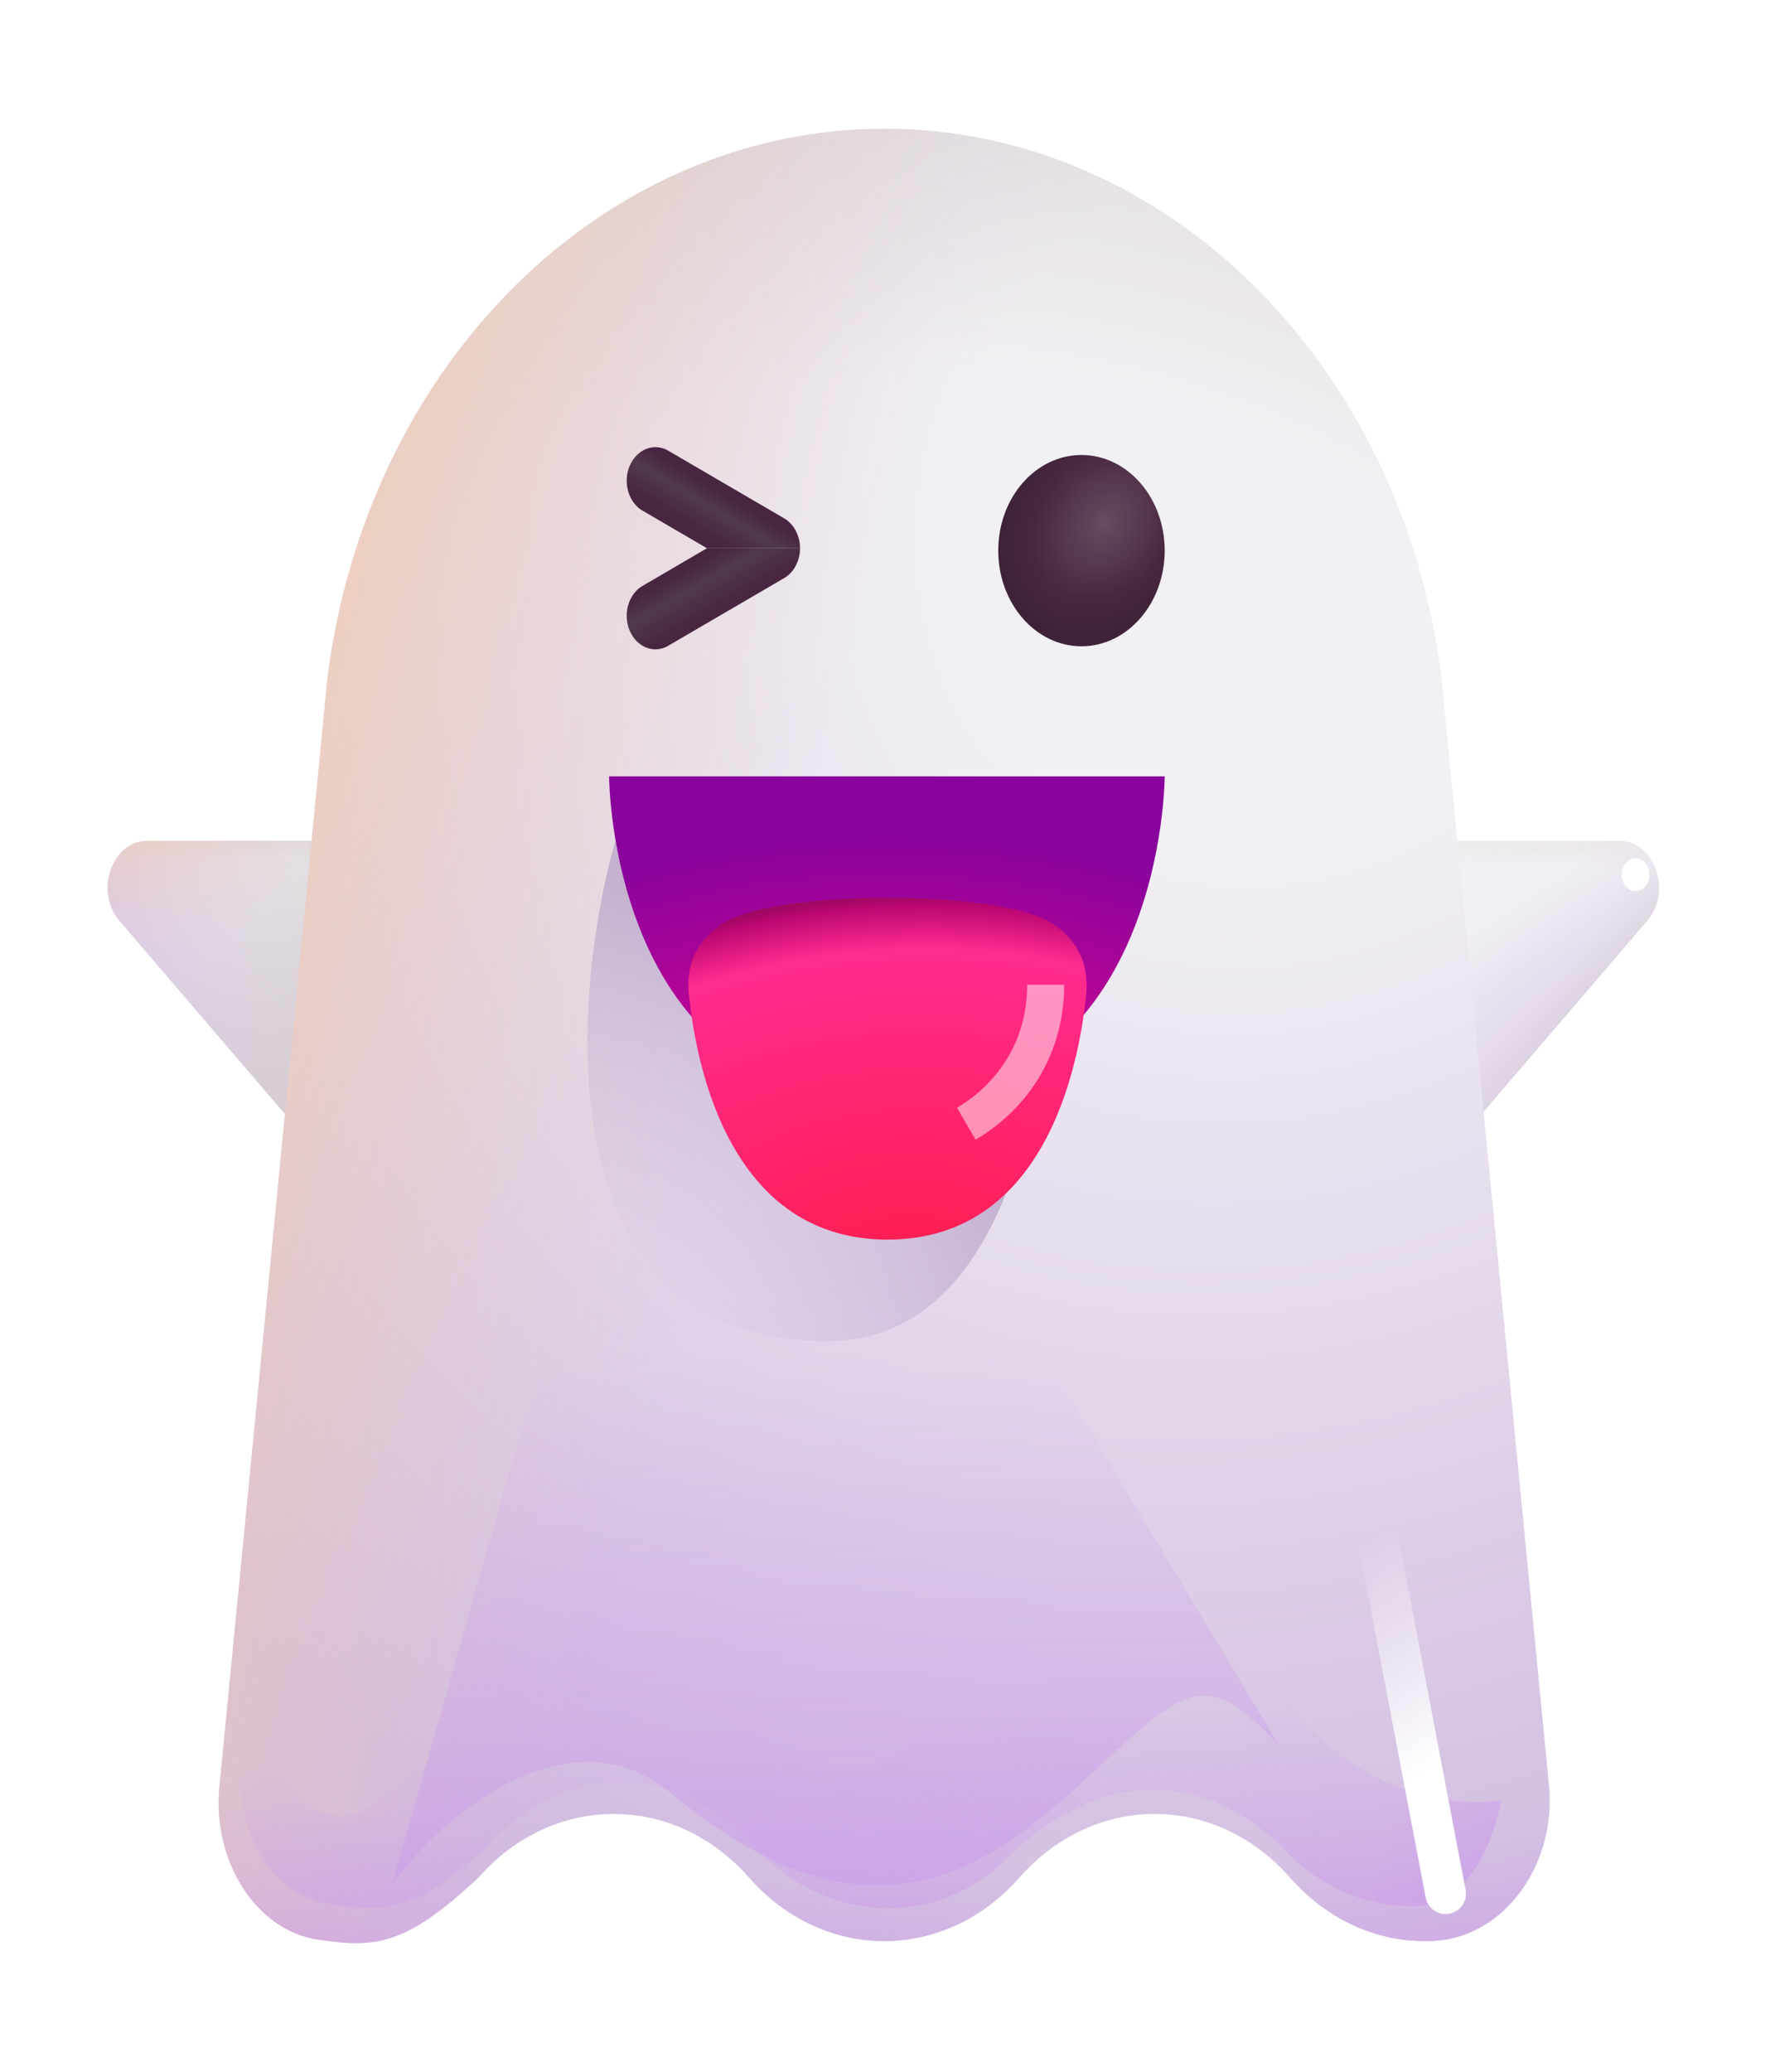 <svg width="18" height="21" viewBox="0 0 18 21" fill="none" xmlns="http://www.w3.org/2000/svg">
<g id="Group">
<g id="Clip path group">
<mask id="mask0_308_8227" style="mask-type:luminance" maskUnits="userSpaceOnUse" x="0" y="0" width="18" height="21">
<g id="f591ids">
<path id="Vector" d="M0 0H18V21H0V0Z" fill="white"/>
</g>
</mask>
<g mask="url(#mask0_308_8227)">
<g id="Group_2">
<path id="Vector_2" d="M3.33 11.805L1.209 9.331C0.956 9.035 1.136 8.523 1.496 8.523H3.33V11.805Z" fill="url(#paint0_radial_308_8227)"/>
<path id="Vector_3" d="M3.33 11.805L1.209 9.331C0.956 9.035 1.136 8.523 1.496 8.523H3.33V11.805Z" fill="url(#paint1_linear_308_8227)" fill-opacity="0.75"/>
<path id="Vector_4" d="M3.33 11.805L1.209 9.331C0.956 9.035 1.136 8.523 1.496 8.523H3.33V11.805Z" fill="url(#paint2_linear_308_8227)" fill-opacity="0.75"/>
<path id="Vector_5" d="M3.33 11.805L1.209 9.331C0.956 9.035 1.136 8.523 1.496 8.523H3.33V11.805Z" fill="url(#paint3_radial_308_8227)"/>
<path id="Vector_6" d="M14.585 11.805L16.706 9.331C16.959 9.035 16.779 8.523 16.419 8.523H14.585V11.805Z" fill="url(#paint4_radial_308_8227)"/>
<path id="Vector_7" d="M14.585 11.805L16.706 9.331C16.959 9.035 16.779 8.523 16.419 8.523H14.585V11.805Z" fill="url(#paint5_linear_308_8227)" fill-opacity="0.75"/>
<path id="Vector_8" d="M14.585 11.805L16.706 9.331C16.959 9.035 16.779 8.523 16.419 8.523H14.585V11.805Z" fill="url(#paint6_linear_308_8227)" fill-opacity="0.75"/>
<g id="Group_3" filter="url(#filter0_f_308_8227)">
<path id="Vector_9" d="M16.586 9.031C16.664 9.031 16.727 8.957 16.727 8.866C16.727 8.775 16.664 8.701 16.586 8.701C16.508 8.701 16.445 8.775 16.445 8.866C16.445 8.957 16.508 9.031 16.586 9.031Z" fill="white"/>
</g>
<path id="Vector_10" d="M14.618 6.868C14.219 3.679 11.811 1.305 8.97 1.305C6.128 1.305 3.726 3.679 3.321 6.868L2.23 18.06C2.132 18.808 2.565 19.563 3.229 19.661C3.806 19.747 4.115 19.722 4.852 19.031C5.609 18.172 6.839 18.172 7.595 19.031C8.351 19.891 9.582 19.891 10.338 19.031C11.095 18.172 12.325 18.172 13.081 19.031C13.486 19.491 14.017 19.701 14.542 19.674C15.27 19.635 15.807 18.867 15.703 18.047L14.618 6.868Z" fill="url(#paint7_radial_308_8227)"/>
<path id="Vector_11" d="M14.618 6.868C14.219 3.679 11.811 1.305 8.97 1.305C6.128 1.305 3.726 3.679 3.321 6.868L2.23 18.06C2.132 18.808 2.565 19.563 3.229 19.661C3.806 19.747 4.115 19.722 4.852 19.031C5.609 18.172 6.839 18.172 7.595 19.031C8.351 19.891 9.582 19.891 10.338 19.031C11.095 18.172 12.325 18.172 13.081 19.031C13.486 19.491 14.017 19.701 14.542 19.674C15.27 19.635 15.807 18.867 15.703 18.047L14.618 6.868Z" fill="url(#paint8_radial_308_8227)"/>
<path id="Vector_12" d="M14.618 6.868C14.219 3.679 11.811 1.305 8.97 1.305C6.128 1.305 3.726 3.679 3.321 6.868L2.23 18.06C2.132 18.808 2.565 19.563 3.229 19.661C3.806 19.747 4.115 19.722 4.852 19.031C5.609 18.172 6.839 18.172 7.595 19.031C8.351 19.891 9.582 19.891 10.338 19.031C11.095 18.172 12.325 18.172 13.081 19.031C13.486 19.491 14.017 19.701 14.542 19.674C15.27 19.635 15.807 18.867 15.703 18.047L14.618 6.868Z" fill="url(#paint9_radial_308_8227)"/>
<path id="Vector_13" d="M14.618 6.868C14.219 3.679 11.811 1.305 8.97 1.305C6.128 1.305 3.726 3.679 3.321 6.868L2.23 18.06C2.132 18.808 2.565 19.563 3.229 19.661C3.806 19.747 4.115 19.722 4.852 19.031C5.609 18.172 6.839 18.172 7.595 19.031C8.351 19.891 9.582 19.891 10.338 19.031C11.095 18.172 12.325 18.172 13.081 19.031C13.486 19.491 14.017 19.701 14.542 19.674C15.27 19.635 15.807 18.867 15.703 18.047L14.618 6.868Z" fill="url(#paint10_radial_308_8227)" fill-opacity="0.75"/>
<path id="Vector_14" d="M14.618 6.868C14.219 3.679 11.811 1.305 8.97 1.305C6.128 1.305 3.726 3.679 3.321 6.868L2.23 18.06C2.132 18.808 2.565 19.563 3.229 19.661C3.806 19.747 4.115 19.722 4.852 19.031C5.609 18.172 6.839 18.172 7.595 19.031C8.351 19.891 9.582 19.891 10.338 19.031C11.095 18.172 12.325 18.172 13.081 19.031C13.486 19.491 14.017 19.701 14.542 19.674C15.27 19.635 15.807 18.867 15.703 18.047L14.618 6.868Z" fill="url(#paint11_linear_308_8227)"/>
<g id="Group_4" filter="url(#filter1_f_308_8227)">
<path id="Vector_15" d="M15.223 18.252C14.792 18.299 14.358 18.218 13.961 18.017C13.564 17.817 13.217 17.502 12.952 17.103L12.083 15.797C12.007 15.682 11.91 15.588 11.799 15.521C11.688 15.454 11.566 15.416 11.442 15.41C11.317 15.404 11.193 15.429 11.078 15.485C10.963 15.54 10.859 15.624 10.775 15.731L9.344 17.54C9.155 17.778 8.898 17.926 8.622 17.956C8.345 17.986 8.069 17.896 7.846 17.703L7.541 17.439C7.167 17.115 6.716 16.934 6.25 16.922C5.784 16.91 5.326 17.067 4.94 17.372L3.769 18.295C3.705 18.346 3.632 18.38 3.556 18.397C3.479 18.413 3.401 18.411 3.326 18.391C3.25 18.37 3.179 18.331 3.117 18.277C3.055 18.223 3.003 18.154 2.964 18.076L2.532 17.189L2.462 17.845C2.366 18.574 2.732 19.21 3.379 19.306C3.941 19.389 4.241 19.365 4.96 18.693C5.319 18.29 5.797 18.065 6.295 18.065C6.793 18.065 7.272 18.29 7.631 18.693C8.368 19.529 9.57 19.575 10.307 18.737C11.282 17.886 12.24 18.015 12.974 18.693C13.368 19.14 13.885 19.344 14.397 19.319C14.653 19.306 15.064 19.052 15.223 18.252Z" fill="url(#paint12_linear_308_8227)"/>
<path id="Vector_16" d="M15.223 18.252C14.792 18.299 14.358 18.218 13.961 18.017C13.564 17.817 13.217 17.502 12.952 17.103L12.083 15.797C12.007 15.682 11.91 15.588 11.799 15.521C11.688 15.454 11.566 15.416 11.442 15.41C11.317 15.404 11.193 15.429 11.078 15.485C10.963 15.54 10.859 15.624 10.775 15.731L9.344 17.54C9.155 17.778 8.898 17.926 8.622 17.956C8.345 17.986 8.069 17.896 7.846 17.703L7.541 17.439C7.167 17.115 6.716 16.934 6.25 16.922C5.784 16.91 5.326 17.067 4.94 17.372L3.769 18.295C3.705 18.346 3.632 18.38 3.556 18.397C3.479 18.413 3.401 18.411 3.326 18.391C3.25 18.37 3.179 18.331 3.117 18.277C3.055 18.223 3.003 18.154 2.964 18.076L2.532 17.189L2.462 17.845C2.366 18.574 2.732 19.21 3.379 19.306C3.941 19.389 4.241 19.365 4.96 18.693C5.319 18.29 5.797 18.065 6.295 18.065C6.793 18.065 7.272 18.29 7.631 18.693C8.368 19.529 9.57 19.575 10.307 18.737C11.282 17.886 12.24 18.015 12.974 18.693C13.368 19.14 13.885 19.344 14.397 19.319C14.653 19.306 15.064 19.052 15.223 18.252Z" fill="url(#paint13_linear_308_8227)"/>
</g>
<g id="Group_5" filter="url(#filter2_f_308_8227)">
<path id="Vector_17" d="M8.392 13.594C10.245 13.594 10.541 10.901 10.598 10.36C10.642 9.922 10.443 9.701 10.227 9.552C10.011 9.403 9.362 9.264 8.392 9.264C7.422 9.264 7.657 8.314 7.437 8.463C7.216 8.612 6.582 7.422 6.259 8.463C5.891 9.653 5.3 13.594 8.392 13.594Z" fill="url(#paint14_radial_308_8227)" fill-opacity="0.75"/>
</g>
<path id="Vector_18" d="M8.994 11.156C6.177 11.156 6.177 7.869 6.177 7.869H11.811C11.811 7.869 11.81 11.156 8.994 11.156Z" fill="url(#paint15_radial_308_8227)"/>
<path id="Vector_19" d="M9 12.565C10.691 12.565 10.96 10.593 11.013 10.1C11.053 9.701 10.872 9.499 10.675 9.363C10.478 9.226 9.886 9.1 9.001 9.1C8.115 9.1 7.527 9.226 7.327 9.362C7.125 9.499 6.944 9.701 6.988 10.1C7.041 10.593 7.31 12.565 9 12.565Z" fill="url(#paint16_radial_308_8227)"/>
<g id="Group_6" opacity="0.5" filter="url(#filter3_f_308_8227)">
<path id="Vector_20" d="M9.799 11.39C10.201 11.156 10.604 10.686 10.604 9.982" stroke="white" stroke-width="0.375"/>
</g>
<path id="Vector_21" d="M6.786 6.54C6.752 6.562 6.714 6.576 6.675 6.58C6.636 6.585 6.597 6.58 6.56 6.566C6.522 6.553 6.488 6.53 6.458 6.501C6.428 6.471 6.404 6.435 6.386 6.394C6.368 6.353 6.358 6.309 6.356 6.263C6.353 6.217 6.359 6.172 6.372 6.129C6.385 6.085 6.405 6.046 6.432 6.012C6.458 5.979 6.49 5.951 6.526 5.933L7.169 5.557H8.113C8.113 5.62 8.098 5.682 8.069 5.735C8.041 5.789 8 5.832 7.952 5.86L6.786 6.54Z" fill="url(#paint17_linear_308_8227)"/>
<path id="Vector_22" d="M6.786 4.574C6.752 4.552 6.714 4.539 6.675 4.534C6.636 4.53 6.597 4.534 6.56 4.548C6.522 4.562 6.488 4.584 6.458 4.614C6.428 4.643 6.404 4.68 6.386 4.72C6.368 4.761 6.358 4.806 6.356 4.851C6.353 4.897 6.359 4.943 6.372 4.986C6.385 5.029 6.405 5.068 6.432 5.102C6.458 5.136 6.49 5.163 6.526 5.182L7.169 5.557H8.113C8.113 5.494 8.098 5.433 8.069 5.379C8.041 5.326 8 5.282 7.952 5.254L6.786 4.574Z" fill="url(#paint18_linear_308_8227)"/>
<path id="Vector_23" d="M10.967 6.551C11.433 6.551 11.811 6.116 11.811 5.581C11.811 5.045 11.433 4.612 10.967 4.612C10.501 4.612 10.123 5.045 10.123 5.581C10.123 6.116 10.501 6.551 10.967 6.551Z" fill="url(#paint19_radial_308_8227)"/>
<g id="Group_7" filter="url(#filter4_f_308_8227)">
<path id="Vector_24" d="M7.138 7.991L12.974 17.7C12.166 16.798 11.954 17.179 10.864 18.163C9.774 19.148 8.614 19.681 6.786 18.163C5.827 17.367 4.548 18.3 3.974 19.107L7.138 7.991Z" fill="url(#paint20_linear_308_8227)"/>
</g>
<g id="Group_8" filter="url(#filter5_f_308_8227)">
<path id="Vector_25" d="M13.606 13.659L14.66 19.195" stroke="url(#paint21_linear_308_8227)" stroke-width="0.412" stroke-linecap="round"/>
</g>
</g>
</g>
</g>
</g>
<defs>
<filter id="filter0_f_308_8227" x="16.164" y="8.42" width="0.845" height="0.892" filterUnits="userSpaceOnUse" color-interpolation-filters="sRGB">
<feFlood flood-opacity="0" result="BackgroundImageFix"/>
<feBlend mode="normal" in="SourceGraphic" in2="BackgroundImageFix" result="shape"/>
<feGaussianBlur stdDeviation="0.141" result="effect1_foregroundBlur_308_8227"/>
</filter>
<filter id="filter1_f_308_8227" x="2.072" y="15.034" width="13.526" height="4.684" filterUnits="userSpaceOnUse" color-interpolation-filters="sRGB">
<feFlood flood-opacity="0" result="BackgroundImageFix"/>
<feBlend mode="normal" in="SourceGraphic" in2="BackgroundImageFix" result="shape"/>
<feGaussianBlur stdDeviation="0.188" result="effect1_foregroundBlur_308_8227"/>
</filter>
<filter id="filter2_f_308_8227" x="5.394" y="7.469" width="5.772" height="6.687" filterUnits="userSpaceOnUse" color-interpolation-filters="sRGB">
<feFlood flood-opacity="0" result="BackgroundImageFix"/>
<feBlend mode="normal" in="SourceGraphic" in2="BackgroundImageFix" result="shape"/>
<feGaussianBlur stdDeviation="0.281" result="effect1_foregroundBlur_308_8227"/>
</filter>
<filter id="filter3_f_308_8227" x="9.329" y="9.607" width="1.837" height="2.32" filterUnits="userSpaceOnUse" color-interpolation-filters="sRGB">
<feFlood flood-opacity="0" result="BackgroundImageFix"/>
<feBlend mode="normal" in="SourceGraphic" in2="BackgroundImageFix" result="shape"/>
<feGaussianBlur stdDeviation="0.188" result="effect1_foregroundBlur_308_8227"/>
</filter>
<filter id="filter4_f_308_8227" x="3.224" y="7.241" width="10.501" height="12.621" filterUnits="userSpaceOnUse" color-interpolation-filters="sRGB">
<feFlood flood-opacity="0" result="BackgroundImageFix"/>
<feBlend mode="normal" in="SourceGraphic" in2="BackgroundImageFix" result="shape"/>
<feGaussianBlur stdDeviation="0.375" result="effect1_foregroundBlur_308_8227"/>
</filter>
<filter id="filter5_f_308_8227" x="12.462" y="12.515" width="3.342" height="7.824" filterUnits="userSpaceOnUse" color-interpolation-filters="sRGB">
<feFlood flood-opacity="0" result="BackgroundImageFix"/>
<feBlend mode="normal" in="SourceGraphic" in2="BackgroundImageFix" result="shape"/>
<feGaussianBlur stdDeviation="0.469" result="effect1_foregroundBlur_308_8227"/>
</filter>
<radialGradient id="paint0_radial_308_8227" cx="0" cy="0" r="1" gradientUnits="userSpaceOnUse" gradientTransform="translate(4.326 8.279) rotate(102.021) scale(4.781 5.034)">
<stop offset="0.213" stop-color="#F2F0F4"/>
<stop offset="0.887" stop-color="#D1BBE0"/>
</radialGradient>
<linearGradient id="paint1_linear_308_8227" x1="0.177" y1="8.523" x2="3.576" y2="10.14" gradientUnits="userSpaceOnUse">
<stop offset="0.392" stop-color="#D4CDCC" stop-opacity="0"/>
<stop offset="0.984" stop-color="#D4CDCC"/>
</linearGradient>
<linearGradient id="paint2_linear_308_8227" x1="2.401" y1="10.288" x2="2.388" y2="8.145" gradientUnits="userSpaceOnUse">
<stop offset="0.736" stop-color="#D4CDCC" stop-opacity="0"/>
<stop offset="0.917" stop-color="#D4CDCC"/>
</linearGradient>
<radialGradient id="paint3_radial_308_8227" cx="0" cy="0" r="1" gradientUnits="userSpaceOnUse" gradientTransform="translate(1.091 7.274) rotate(60.822) scale(2.56 2.704)">
<stop stop-color="#FFD099"/>
<stop offset="1" stop-color="#E5C9C5" stop-opacity="0"/>
</radialGradient>
<radialGradient id="paint4_radial_308_8227" cx="0" cy="0" r="1" gradientUnits="userSpaceOnUse" gradientTransform="translate(17.491 10.678) rotate(61.622) scale(2.774 6.57)">
<stop stop-color="#D1BBE0"/>
<stop offset="0.885" stop-color="#F2F0F4"/>
</radialGradient>
<linearGradient id="paint5_linear_308_8227" x1="15.874" y1="9.14" x2="15.922" y2="7.171" gradientUnits="userSpaceOnUse">
<stop offset="0.174" stop-color="#D4CDCC" stop-opacity="0"/>
<stop offset="0.644" stop-color="#D4CDCC"/>
</linearGradient>
<linearGradient id="paint6_linear_308_8227" x1="15.804" y1="9.447" x2="17.126" y2="10.494" gradientUnits="userSpaceOnUse">
<stop offset="0.174" stop-color="#D4CDCC" stop-opacity="0"/>
<stop offset="0.644" stop-color="#D4CDCC"/>
</linearGradient>
<radialGradient id="paint7_radial_308_8227" cx="0" cy="0" r="1" gradientUnits="userSpaceOnUse" gradientTransform="translate(13.045 4.996) rotate(123.841) scale(17.677 15.866)">
<stop offset="0.213" stop-color="#F2F0F4"/>
<stop offset="0.887" stop-color="#D1BBE0"/>
</radialGradient>
<radialGradient id="paint8_radial_308_8227" cx="0" cy="0" r="1" gradientUnits="userSpaceOnUse" gradientTransform="translate(9.984 7.547) rotate(109.868) scale(16.965 24.539)">
<stop offset="0.78" stop-color="#CB9DEB" stop-opacity="0"/>
<stop offset="0.834" stop-color="#CB9DEB" stop-opacity="0.75"/>
</radialGradient>
<radialGradient id="paint9_radial_308_8227" cx="0" cy="0" r="1" gradientUnits="userSpaceOnUse" gradientTransform="translate(10.933 9.27) rotate(88.88) scale(12.594 23.983)">
<stop offset="0.768" stop-color="#CB9DEB" stop-opacity="0"/>
<stop offset="0.897" stop-color="#CB9DEB" stop-opacity="0.75"/>
</radialGradient>
<radialGradient id="paint10_radial_308_8227" cx="0" cy="0" r="1" gradientUnits="userSpaceOnUse" gradientTransform="translate(9.458 13.775) rotate(-96.52) scale(14.862 13.752)">
<stop offset="0.677" stop-color="#D4CDCC" stop-opacity="0"/>
<stop offset="0.984" stop-color="#D4CDCC"/>
</radialGradient>
<linearGradient id="paint11_linear_308_8227" x1="7.56" y1="10.78" x2="-0.546" y2="8.71" gradientUnits="userSpaceOnUse">
<stop stop-color="#E5C9C5" stop-opacity="0"/>
<stop offset="1" stop-color="#FFD099"/>
</linearGradient>
<linearGradient id="paint12_linear_308_8227" x1="10.201" y1="15.985" x2="16.983" y2="18.9" gradientUnits="userSpaceOnUse">
<stop offset="0.62" stop-color="#CB9DEB" stop-opacity="0"/>
<stop offset="1" stop-color="#CB9DEB"/>
</linearGradient>
<linearGradient id="paint13_linear_308_8227" x1="9.613" y1="15.348" x2="10.02" y2="22.089" gradientUnits="userSpaceOnUse">
<stop offset="0.302" stop-color="#CB9DEB" stop-opacity="0"/>
<stop offset="0.865" stop-color="#CB9DEB"/>
</linearGradient>
<radialGradient id="paint14_radial_308_8227" cx="0" cy="0" r="1" gradientUnits="userSpaceOnUse" gradientTransform="translate(3.184 16.4) rotate(-41.078) scale(8.171 7.488)">
<stop offset="0.573" stop-color="#C8B1D8" stop-opacity="0"/>
<stop offset="1" stop-color="#B9A4C8"/>
</radialGradient>
<radialGradient id="paint15_radial_308_8227" cx="0" cy="0" r="1" gradientUnits="userSpaceOnUse" gradientTransform="translate(8.994 11.887) rotate(-90) scale(3.444 5.904)">
<stop stop-color="#F70A8D"/>
<stop offset="1" stop-color="#89029C"/>
</radialGradient>
<radialGradient id="paint16_radial_308_8227" cx="0" cy="0" r="1" gradientUnits="userSpaceOnUse" gradientTransform="translate(9.196 13.034) rotate(-92.583) scale(4.465 6.658)">
<stop stop-color="#FF1C4A"/>
<stop offset="0.766" stop-color="#FF2B8F"/>
<stop offset="0.864" stop-color="#BB0773"/>
<stop offset="0.886" stop-color="#9F0762"/>
</radialGradient>
<linearGradient id="paint17_linear_308_8227" x1="7.116" y1="6.827" x2="6.158" y2="5.126" gradientUnits="userSpaceOnUse">
<stop offset="0.25" stop-color="#482641"/>
<stop offset="0.406" stop-color="#503A4A"/>
<stop offset="0.511" stop-color="#482641"/>
</linearGradient>
<linearGradient id="paint18_linear_308_8227" x1="6.615" y1="5.605" x2="7.498" y2="4.122" gradientUnits="userSpaceOnUse">
<stop offset="0.25" stop-color="#482641"/>
<stop offset="0.406" stop-color="#503A4A"/>
<stop offset="0.511" stop-color="#482641"/>
</linearGradient>
<radialGradient id="paint19_radial_308_8227" cx="0" cy="0" r="1" gradientUnits="userSpaceOnUse" gradientTransform="translate(11.205 5.299) rotate(126.056) scale(1.224 0.966)">
<stop stop-color="#664D5F"/>
<stop offset="0.691" stop-color="#482641"/>
<stop offset="1" stop-color="#3E2338"/>
</radialGradient>
<linearGradient id="paint20_linear_308_8227" x1="8.856" y1="8.401" x2="8.886" y2="23.126" gradientUnits="userSpaceOnUse">
<stop offset="0.362" stop-color="#CB9DEB" stop-opacity="0"/>
<stop offset="1" stop-color="#CB9DEB"/>
</linearGradient>
<linearGradient id="paint21_linear_308_8227" x1="13.474" y1="15.843" x2="14.637" y2="17.874" gradientUnits="userSpaceOnUse">
<stop stop-color="white" stop-opacity="0"/>
<stop offset="1" stop-color="white"/>
</linearGradient>
</defs>
</svg>
